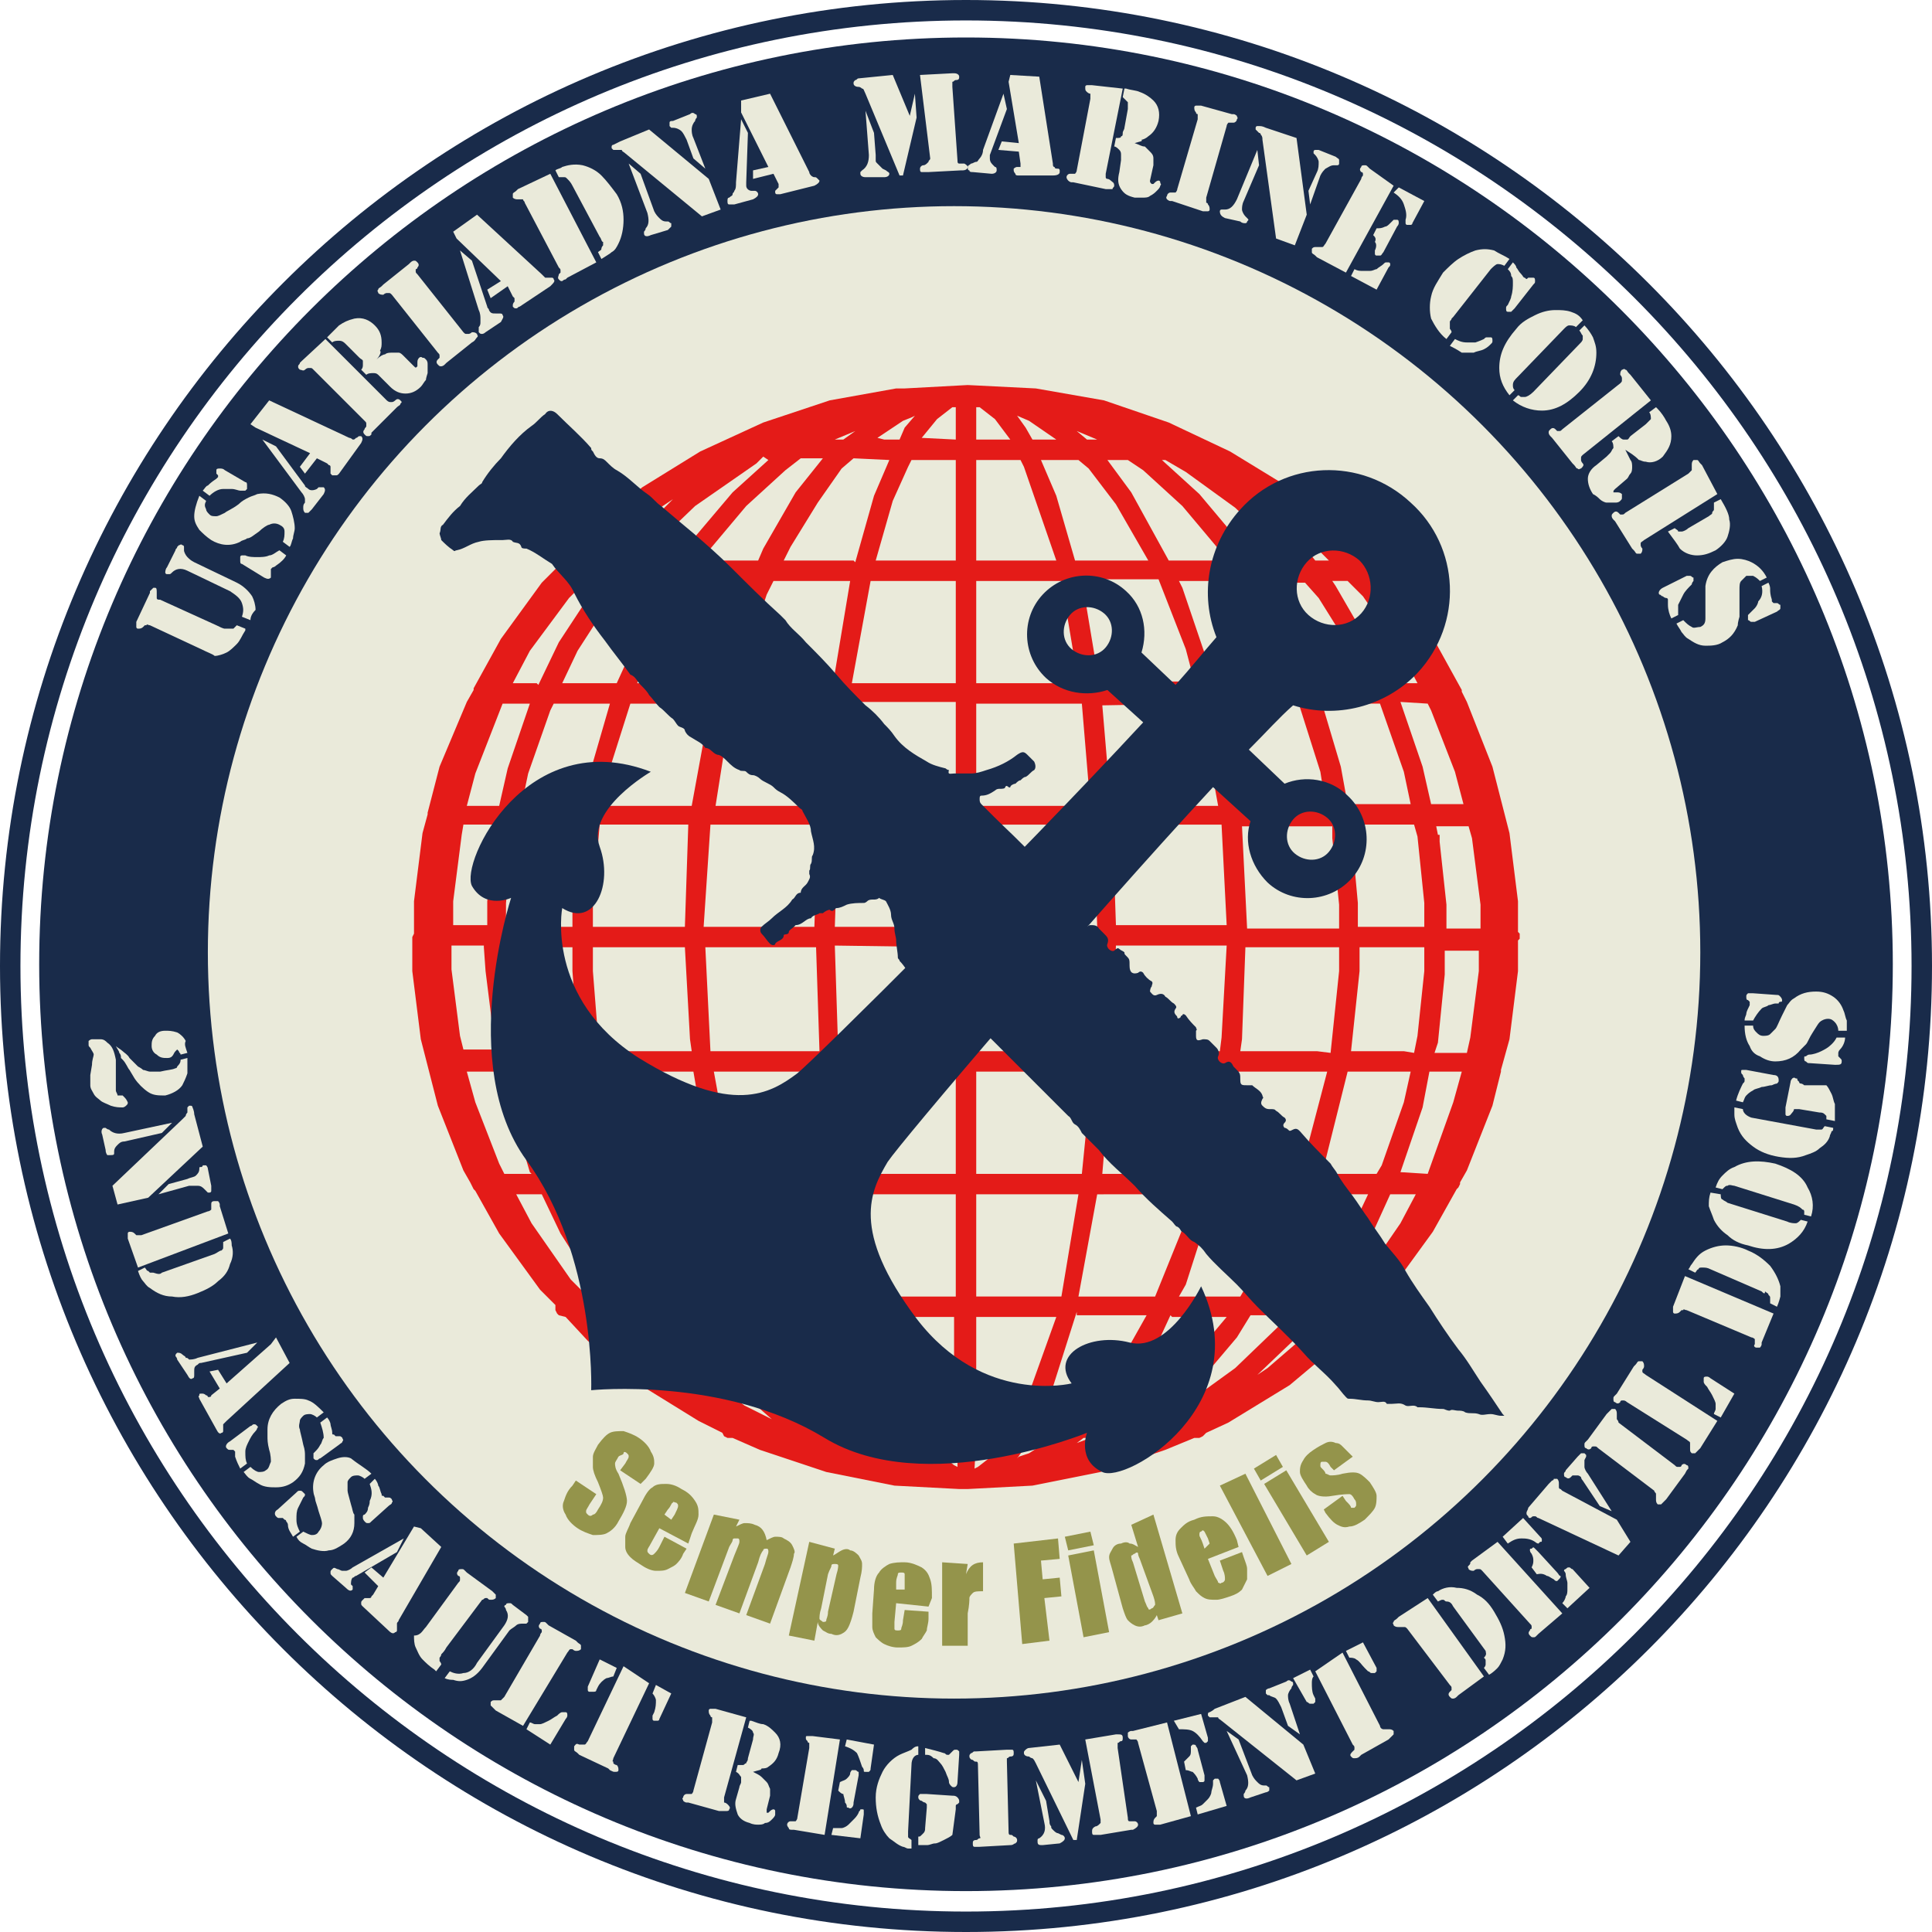 <svg enable-background="new 0 0 113.4 113.4" viewBox="0 0 113.4 113.4" xmlns="http://www.w3.org/2000/svg"><circle cx="56" cy="55.9" fill="#192b4a" r="50.8"/><circle cx="56" cy="55.9" fill="#eaeada" r="43.8"/><path d="m80.8 33.4-.1-.2-.1-.2-.2-.1-1.4-1.5-3.2-2.7-3.6-2.2-3.6-1.7-3.8-1.3-4-.7-4-.2-3.7.2h-.3-.2l-3.9.7-3.9 1.3-3.7 1.7-3.4 2.1-3.1 2.6-1.5 1.6-.2.1-.1.2-.1.2-.9.9-2.4 3.3-1.6 2.9v.1l-.4.7-1.6 3.8-.7 2.7v.1l-.3 1.1-.5 4v1.9l-.1.2v.1.1 1.8l.5 4 1 3.9 1.5 3.8.4.7.2.4.1.1 1.4 2.5 2.4 3.3.9.9v.1.2l.1.2.1.1.4.1 1.3 1.4 3.1 2.6 3.4 2.1 1.4.7.1.2.2.1h.3l1.6.7 3.9 1.3 4 .8 3.8.2h.3.2l3.8-.2 4-.8 3.8-1.3 1.7-.7h.3l.2-.1.2-.2 1.3-.6 3.6-2.2 3.1-2.6 1.3-1.4.4-.1.3-.4v-.2-.1l.9-.9 2.4-3.3 1.4-2.5.1-.1.1-.2v-.1l.4-.7 1.5-3.8.5-2v-.1l.5-1.8.5-4v-1.8l.1-.1v-.3l-.1-.1v-1.8l-.5-4-1-3.9-1.5-3.8-.3-.6v-.1l-1.6-2.9-.8-1.1-.1-.1-1.5-2.1zm-3.5-1.2.7.7h-.8l-1.2-1.5-2.2-2.1.6.4zm.9 1.9h.9l.9.9 2.2 3.2 1 1.9h-1.5l-3.3-5.7zm-.8 1 2 3.2.9 1.9h-3.2l-2.6-5.7-.2-.3h2.3zm.2 6.2h3.4l1.4 4 .4 1.9h-3.7l-.4-2.2zm6.2 0 .2.4 1.4 3.6.5 1.9h-1.9l-.5-2.2-1.3-3.8zm.6 7.7-.1-.5h1.9l.2.7.5 3.9v1.4h-2v-1.4l-.4-3.7v-.4zm-5.1-.4-.1-.2h3.8l.2.7.4 3.9v1.4h-3.9v-1.4zm-1.8-3.3.3 1.9h-5.2l-1.1-6h4.7zm.7 3.9.4 3.9v1.4h-5.4l-.3-6h5.3zm8.6 6.4v1.4l-.5 3.9-.2.9h-1.9l.2-.6.4-4v-1.4h2zm-3.2 0v1.4l-.4 3.8-.2 1-.6-.1h-3.1l.5-4.7v-1.4zm-5 0v1.4l-.5 4.8-.8-.1h-4.5l.1-.7.2-5.4zm.5 7.3h3.7l-.4 1.8-1.3 3.7-.3.5h-3.2zm3.1 5.9 1.3-3.8.4-2.1h1.9l-.5 1.8-1.5 4.2zm-5.1 1.3h3.2l-.8 1.7-2 3.2-.9 1.1h-2.3l.3-.5zm4.5 0h1.5l-.9 1.7-2.2 3.2-1 1.1h-.8l.3-.5 2.1-3.3zm-3.8 7.2-.5.5-2.9 2.5-.6.4 2.2-2.1 1.1-1.4zm-41.8-45.1 2.9-2.5.6-.4-2.1 2.1-1.3 1.6h-.1-.7zm1.6.7.7-.8 2.5-2.4 3.6-2.5.4-.4.3.2-2.1 1.9-2.2 2.6-1 1.4zm3.6 0 .5-.7 2.1-2.5 2.3-2.1.9-.7h1.3l-1.6 2-1.9 3.3-.3.7zm-5.3 2.2.8-.9h2.3l-.2.2-2.6 5.7h-3.2l.9-1.9zm7 6.5.1-.3h5.7v.1l-.5 5.9h-6.2zm-5.9-.3h4.7l-1.1 6h-5.2l.3-1.9zm5-1.2h-4.6l.7-1.9 2.2-4.1h3.3l.1.5zm-8.6-5 .9-.9h.8l-2.3 3.5-1.2 2.5-.1-.1h-1.4l1-1.9zm-1.1 6.6.2-.4h3.3l-1.1 3.8-.4 2.2h-2.8-.9l.4-1.9zm-2.8-.4h1.6l-1.3 3.8-.5 2.2h-1.9l.5-1.9zm-2.3 7.1h1.9l-.5 4.5v1.4h-2v-1.4l.5-3.9zm2.5 4.6.4-3.9.2-.7h3.7l-.4 4.6v1.4h-3.9v-1.2zm5.5-4.6h5.2l-.2 6h-5.4v-1.4zm29.8-21.4h1.2l.9.6 2.3 2.1 2.1 2.5.5.7h-3.2-.2l-2.2-4zm3.2 0h .2l1.2.7 2.9 2.1 2.6 2.5.6.7h-2.2l-1-1.5-2.1-2.5zm-4.9 0 .6.5 1.6 2.1 1.9 3.3h-4.3l-1.1-3.8-.9-2.1zm.5-1.2-.6-.5 1.2.5zm-3.2 0-.4-.7-.5-.7.7.3 1.6 1.1zm-11.6 0 1.2-.5-.7.5zm.4 1.7.7-.6 2.1.1-.9 2.1-1.1 3.9-.1-.1h-4.1l.4-.8 1.6-2.6zm7.9-3.6h.2l.9.7.9 1.2h-2zm0 3.1h2.6l.2.4 1.9 5.5h-4.7zm-1.2-3.1v1.9l-2-.1.9-1.1.9-.7zm-3.3 1.9h-.9l-.4-.1 1.5-1 .5-.2.2-.1-.6.7zm.5 1.6.2-.4h2.6v5.9h-4.7l1-3.5zm4 12.7v-6h5l1 6zm-1.2-6v6h-6.1l1.1-6zm-10.7 0h4.5l-1 6h-5.6l1.7-5.2zm4.4 7.4.1-.3h6.2v6h-6.9zm7.5 5.8v-6h6.2l.5 6zm-8.1 1.1h6.9v6h-7.1zm24.3-13.4 1.7 3.2.7 1.9h-4.6l-1.9-5.6-.2-.4h3.6zm-3.9 3.1.5 1.9h-5.6l-1-6h4.5zm-4.9 3.3 5.7-.1 1.1 6h-6.3zm.6 7h6.4l.3 5.9h-6.5zm-8 0h6.9l.2 6h-7.1zm-15.6 0h6.3l-.2 6h-.3-6.2zm31 14.5h.1 5.1l-1.6 6.1h-.8-3.9l.1-.2zm-1-2-.1.8h-6.3l.2-6.2h6.5zm-7.4-5.3-.2 6.1h-6.9v-6.1zm11.5 14.5-.6 1.7-1.7 3.1-.7 1.2h-3.6l.4-.7 1.7-5.3zm-5.8 0-.5 1.8-1.7 4.2h-4.5l1.1-6zm-4.8-7.2h6.4l-1.2 6h-5.7zm-1.1 0-.6 6h-6.2v-6zm-8-7.3v6.1h-6.9l-.2-6.2zm-8.2 0 .2 6.1h-6.4l-.3-6.1zm1.4 7.3h6.8v6h-6.2zm-1.2 0 .6 6h-5.7l-1.1-6zm1.9 7.2h6.1v6h-5zm3.5 13.2-1.2-2.6-1-3.4h4.7v6zm-1.4-.2.1.2h-2l-.8-.7-3.1-4.6-.3-.7h4.2v-.2l1.1 3.8zm8-.5-.3.7h-2.5v-6h4.7zm-2.8 1.8h1.8l-.8 1-.9.7-.2.1zm-3 0h1.9v1.7l-.2-.1-.9-.7zm-4.5-9 .2.7h-4.5l-.5-1-1.7-5h5.6zm-5.9.1.2.5h-3.6l-2.3-4.2-.7-1.7h4.5l.1.1zm3.5 7.8-1.2-.8-2.3-2.1-2.6-3.1h3.4l2.1 3.8 1.7 2.2zm-2.1 0-1.6-.8-2.9-2.2-2.6-2.5-.5-.5h2.2l.8 1.3 2.2 2.6zm4 1.1h.5l.4.3zm10.4 1.2.5-.7.3-.5h1.3l-1.4.9-.6.2zm-6 0-.7-.3-1.4-.9h1.2l.2.5zm19.7-8.4h.3 1.9l-.5.6-2.6 2.5-2.9 2.1-1.4.8h-.1l2.3-2.1 2.2-2.6zm-4.7 0 .1.1h3.2l-2.6 3.1-2.3 2.1-1.2.8h-1.1l1.7-2.2 1.6-2.6zm-5.5-.2v.2h4.1l-1.8 3.2-1.6 2.1-.8.8h-1.9zm.8 7.4-.8.3.4-.3zm-6.7-14.3h6l-1 6h-5zm-16.8-9.1.1.7h-5.2l-.3-.9-.3-3.8v-1.4h5.4zm-5 1.9h5.2l1 5.8v.2h-4.7l-1.2-4.2zm-1.9-7.3v1.4l.3 4 .2.6-3.7.2-.2-1-.4-5.2zm-5.2 0 .1 1.4.5 4 .1.6h-1.9l-.2-.8-.5-3.9v-1.4h1.9zm1 7.3v.2l1.7 5.7.1.1h-1.6l-.3-.6-1.4-3.6-.5-1.8zm1.2 0h3.7l.4 2.1 1.1 4h-3.3l-.3-.6-1.3-3.7zm1.2 7.2 1.1 2.3 2.1 3.3.4.5h-.1l-.8-.1-1-1-2.3-3.3-.9-1.7zm2.1 1.7-.8-1.7h3.2l2.6 5.7.2.3h-2.3l-.9-1.1zm2.4 5.5 1.1 1.4 2.1 2.1-.6-.4-2.9-2.6-.5-.5z" fill="#e41b18"/><path d="m27.7 52c .8 1.4 2.3.7 2.3.7s-3.2 9.8.9 15.4 3.8 13.5 3.8 13.5 7.8-.8 13.7 2.8 15.4-.3 15.4-.3-.6 1.6.9 2.3c1.4.7 9.1-3.9 5.8-10.9 0 0-1.9 3.9-4.2 3.3s-4.7.7-3.4 2.4c0 0-5.2 1.3-9.1-3.8-3.9-5.2-2.7-7.5-1.7-9.2.8-1.2 11.5-13.8 19.1-22l2.2 2c-.4 1.2 0 2.6 1 3.6 1.4 1.3 3.6 1.2 4.9-.2s1.2-3.6-.2-4.9c-1-1-2.5-1.2-3.7-.7l-2.1-2c1-1 1.8-1.9 2.6-2.6 2.5.8 5.4.1 7.3-1.9 2.7-2.9 2.5-7.4-.4-10-2.9-2.7-7.4-2.5-10 .4-1.9 2.1-2.4 5-1.4 7.5-.7.8-1.5 1.8-2.4 2.8l-2-1.9c.4-1.3.1-2.7-.9-3.6-1.4-1.3-3.6-1.2-4.9.2s-1.2 3.6.2 4.9c1 .9 2.4 1.1 3.6.7l2.1 1.9c-7.4 8-19.2 19.7-20.3 20.6-1.6 1.2-3.8 2.5-9.3-.9-5.5-3.5-4.5-8.8-4.5-8.8 1.9 1.2 3-1.4 2.2-3.6s3-4.4 3-4.4c-7.3-2.8-11.2 5.3-10.5 6.7zm37.2-14c-.5.6-1.4.6-2 .1s-.6-1.4-.1-2 1.4-.6 2-.1.6 1.4.1 2zm15-2c-.8.9-2.2.9-3.1.1s-.9-2.2-.1-3.1 2.2-.9 3.1-.1c.8.8.9 2.2.1 3.1zm-4 12.1c.5-.6 1.4-.6 2-.1s.6 1.4.1 2-1.4.6-2 .1-.6-1.4-.1-2z" fill="#192b4a"/><path d="m52.6 55.2c0 .3.1.7.1 1 0 .1.1.1.1.2.3.3.5.7.8 1 .1.1.1.2.2.2.1.1.1-.2.2 0 0 .1.1.2.2.2.2.2.4.4.6.5.2.2.2.2.4 0 .1-.1.2-.1.3 0 .4.4.8.7 1.1 1.1l.2.2c.4.4.8.7 1.1 1.1l3 3 1.8 1.8c.2.1.2.4.4.5s.3.3.4.5l.5.5.5.5c.6.8 1.4 1.4 2.1 2.1.7.8 1.4 1.4 2.2 2.1.1.1.2.3.3.3.2.1.2.3.3.3.3.2.4.5.7.6.3.2.5.4.7.7.5.6 1.2 1.2 1.8 1.8.4.4.8.9 1.2 1.3.9.9 1.9 1.8 2.7 2.7.6.7 1.3 1.2 1.9 1.9.2.2.4.5.6.7.1.1.1.1.2.1.4 0 .7.1 1.1.1.2 0 .4.1.6.1s.4-.1.5.1h.3c.3 0 .5-.1.8.1.2.1.5-.1.7.1h.1c.5 0 .9.1 1.4.1.1 0 .2.1.4.1.1-.1.3 0 .5 0 .1 0 .3 0 .4.1.3.1.5 0 .8.1.2.1.4 0 .7 0 .2 0 .4.1.6.1h.2l-.1-.1c-.4-.6-.8-1.2-1.3-1.9-.4-.6-.8-1.3-1.3-1.9-.6-.8-1.2-1.7-1.7-2.5-.5-.7-1-1.4-1.4-2.1-.3-.6-.8-1.1-1.2-1.6-.3-.5-.7-1-1-1.5-.3-.4-.6-.9-.9-1.3s-.7-.9-.9-1.3c-.1-.2-.3-.4-.4-.6-.6-.6-1.2-1.2-1.8-1.9-.1-.1-.2-.2-.4-.1s-.2.1-.3 0c0 0-.1-.1-.2-.1-.1-.1-.1-.2 0-.3s.1-.2 0-.3c-.2-.1-.3-.3-.5-.4-.1-.1-.1-.1-.4-.1-.2 0-.3-.1-.4-.2s-.1-.2 0-.4c.1-.1 0-.1 0-.2-.1-.3-.4-.4-.6-.6h-.1c-.1 0-.2 0-.2 0-.3 0-.4 0-.4-.3 0-.4 0-.4-.3-.7l-.1-.1c-.1-.2-.2-.4-.5-.2-.2.1-.5-.2-.4-.4s0-.4-.1-.5-.3-.3-.4-.4-.2-.1-.4-.1c-.3.1-.4.1-.4-.2 0-.1 0-.2 0-.3.1-.1 0-.1 0-.2-.2-.2-.4-.4-.6-.7-.1-.1-.2-.1-.2 0 0 0-.1 0-.1.1-.1.1-.2.1-.2 0s-.3-.2-.1-.5c.1-.1 0-.2-.1-.3-.2-.1-.3-.3-.5-.4-.1-.2-.3-.2-.5-.1s-.3-.1-.4-.2c0 0 0-.2.1-.3 0-.1.1-.2 0-.3-.2-.1-.4-.3-.5-.5-.1-.1-.2-.1-.3 0-.3.1-.5 0-.5-.4s0-.4-.2-.6c-.1-.1-.1-.1-.1-.2-.1-.1-.2-.1-.3-.2s-.2 0-.3.1c-.2.1-.5-.2-.4-.4.1-.3 0-.4-.2-.6-.1-.1-.2-.2-.3-.3-.1-.2-.3-.2-.5-.2-.1 0-.2.1-.2.1-.1-.1-.1-.2-.1-.4 0 0 0 0 0-.1 0-.4 0-.4-.2-.6-.1-.1-.2-.2-.3-.3-.2-.2-.2-.2-.5-.1-.1 0-.3-.1-.3-.2s0-.1 0-.2 0-.3.1-.4c-.1-.1-.2-.2-.3-.3-.5-.5-1.1-.9-1.5-1.5-.8-.9-1.6-1.6-2.4-2.4-.2-.2-.5-.5-.7-.7-.1-.1-.1-.2-.1-.3s0-.2.1-.2c.3 0 .5-.1.8-.3.1-.1.2-.1.3-.1s.3 0 .3-.1c.1-.2.2.1.3 0 0-.1.2-.2.3-.2.1-.1.2-.2.3-.2.1-.1.2-.2.3-.2.2-.1.3-.3.5-.4.1-.1.1-.3 0-.5-.1-.1-.3-.3-.4-.4-.2-.2-.3-.2-.6 0-.5.4-1.1.7-1.8.9-.3.1-.6.2-.9.2s-.7 0-1 0c-.2 0-.4.1-.3-.2 0 0-.1 0-.2-.1-.4-.1-.8-.2-1.1-.4-.7-.4-1.4-.8-1.9-1.5-.2-.3-.4-.5-.6-.7-.3-.4-.7-.8-1.1-1.1-.6-.6-1.2-1.2-1.7-1.8-.6-.7-1.2-1.3-1.8-1.9-.4-.5-.9-.8-1.2-1.3-.1-.1-.2-.2-.3-.3-1-.9-1.9-1.8-2.9-2.8-.7-.7-1.5-1.4-2.2-2-.6-.5-1.2-1-1.9-1.6-.3-.2-.5-.5-.8-.7-.6-.4-1.1-1-1.8-1.4-.2-.1-.4-.3-.6-.5-.1-.1-.2-.2-.4-.2s-.3-.2-.4-.4c-.1-.1-.1-.1-.1-.2-.6-.7-1.3-1.3-2-2-.2-.2-.5-.3-.7 0-.3.2-.5.5-.8.7-.7.5-1.3 1.2-1.8 1.9-.4.4-.8.9-1.1 1.4 0 .1-.1.1-.2.2-.4.4-.8.7-1.1 1.2-.4.3-.7.7-1 1.1-.2.1-.1.3-.2.5 0 .1.1.3.1.4.2.2.4.4.7.6.1.1.1 0 .2 0 .5-.1.8-.4 1.3-.5.3-.1.9-.1 1.2-.1h.2c.2 0 .5-.1.6.1.2.1.4 0 .5.3 0 .1.2.1.3.1.5.2 1 .6 1.5.9.4.6 1 1 1.3 1.7.5 1 1.1 1.9 1.8 2.8.5.7 1 1.3 1.5 2 .3.1.4.4.6.6s.4.4.5.6c.2.2.4.5.6.7.3.2.5.5.8.7.1.1.2.3.3.4s.4.1.4.3c.1.2.2.3.4.4.3.2.6.3.8.6.3 0 .4.3.7.4.2 0 .4.2.6.4s.4.4.7.5c.1.1.3 0 .4.1s.2.2.4.2c.1 0 .3.1.4.2.2.2.6.3.8.5.1.1.2.2.4.3.4.2.8.6 1.1.9.1.1.2.1.2.2.2.4.5.8.5 1.2.1.5.3.9.1 1.4-.1.1 0 .3-.1.5-.1.1 0 .3-.1.4v.2c.1.2 0 .3-.1.5s-.4.3-.4.6c-.3 0-.3.3-.5.4-.3.5-.8.7-1.2 1.1-.2.2-.4.3-.6.5-.1.1-.1.3 0 .4.2.2.3.4.5.6.1.1.3.1.3 0 .1-.2.5-.2.5-.5 0-.1.3 0 .3-.2 0-.1.2-.2.3-.3l.1-.1c.4 0 .6-.4.9-.4.1-.2.4-.2.5-.3h.2c.1-.1.3-.2.4-.2.2.2.3-.1.4-.1.2 0 .4-.1.6-.2.3-.1.7-.1 1-.1.1 0 .2-.1.2-.1.2-.2.5 0 .7-.2.1.1.3.1.4.2.1.2.3.5.3.8s.2.5.2.8.1.5.1.7c.1-.4 0-.2 0 0z" fill="#192b4a"/><path d="m56.7 2.2c-30 0-54.4 24.4-54.4 54.4s24.4 54.4 54.4 54.4 54.4-24.4 54.4-54.4c0-29.9-24.4-54.4-54.4-54.4zm0 100.8c-25.5 0-46.3-20.8-46.3-46.3s20.8-46.3 46.3-46.3 46.3 20.8 46.3 46.3-20.8 46.3-46.3 46.3z" fill="#192b4a"/><path d="m56.7 0c-31.3 0-56.7 25.4-56.7 56.7s25.4 56.7 56.7 56.7 56.7-25.4 56.7-56.7-25.5-56.7-56.7-56.7zm0 112.2c-30.6 0-55.5-24.9-55.5-55.5s24.9-55.5 55.5-55.5 55.5 24.9 55.5 55.5-24.9 55.5-55.5 55.5z" fill="#192b4a"/><g fill="#eaeada"><path d="m7.5 64.7c0 .1 0 .1-.1.2 0 0-.1.1-.2.1-.2 0-.4 0-.7-.1-.2-.1-.5-.2-.6-.3s-.3-.2-.4-.4-.2-.3-.2-.5 0-.4 0-.6l.1-.6c0-.3.1-.5.1-.6s-.1-.2-.2-.4c-.1-.1-.1-.1-.1-.2s0-.1 0-.2c0 0 .1-.1.2-.1s.3 0 .5 0 .3.1.4.2c.3.2.4.5.5 1v .8 1c0 .1.1.2.1.3h.1.2c.2.2.2.2.3.4zm3.1-2.5.4-.1v.1.8c-.1.3-.2.5-.3.7-.2.3-.6.5-1 .6-.4 0-.7 0-1-.2s-.6-.5-.8-.8l-.3-.5c-.1-.1-.2-.4-.4-.6l-.1-.1c0-.1 0-.2-.1-.3 0-.1-.1-.2-.2-.4.1.1.3.2.4.3s.3.2.4.4l.5.5s.2.1.3.2c.1 0 .3.1.4.1h.6c.4-.1.7-.1.9-.2.1 0 .1-.1.1-.1.2-.2.2-.3.2-.4zm.4-.4-.4.1c0-.1-.1-.1-.1-.2l-.1-.1-.1.1c-.1.1-.1.2-.2.3s-.2.1-.3.1c-.2 0-.4 0-.6-.2-.2-.1-.3-.3-.3-.5s0-.4.2-.6c.1-.2.3-.3.6-.3.2 0 .4 0 .7.1.2.1.4.3.5.5-.1.2 0 .4.1.7z"/><path d="m10.1 65.9-.6.6-2.2.5c-.2 0-.3.1-.4.2s-.2.2-.2.4v.1c0 .1-.1.1-.2.1s-.1 0-.2 0c0 0-.1-.1-.1-.3l-.2-.9c-.1-.2 0-.4.1-.4h.1s.1.1.2.1c.2.2.5.3.9.2zm1.8 1.4-3.2 3-1.8.4-.3-1.1 4.1-3.9c.1-.1.1-.1.2-.2 0 0 0-.1.1-.2v-.2-.1l.1-.1h.1s.1 0 .1.1c0 0 .1.2.1.4zm-2.6 2.8.6-.6 1.1-.3c.2-.1.4-.1.5-.2s.2-.2.2-.4c0-.1 0-.1.1-.1 0 0 .1 0 .1-.1h.2s.1.1.1.2l.2 1v .3c0 .1-.1.1-.1.1-.1 0-.1 0-.1 0s-.1-.1-.2-.2-.2-.2-.4-.2c-.1 0-.3 0-.5 0z"/><path d="m13.4 72.4-5.3 2-.6-1.7v-.1c0-.1 0-.2 0-.2 0-.1.1-.1.1-.1.1 0 .2 0 .3.1s.1.1.1.1 0 0 .1 0 .1 0 .2 0l3.9-1.4c.1 0 .2-.1.2-.1s0 0 0-.1c0 0 0-.1 0-.2s0-.2.2-.2h.2s.1.1.1.2v.1zm-3.9 2.3 3.1-1.1c.2-.1.3-.2.4-.2.1-.1.1-.1.1-.2s0-.2 0-.3l.4-.2c.1.1.1.3.1.4.1.3.1.7-.1 1.1-.1.4-.3.7-.7 1-.3.3-.7.5-1.2.7s-1 .3-1.5.2c-.5 0-.9-.2-1.3-.5-.2-.1-.3-.3-.4-.4s-.2-.3-.3-.6l.4-.2c.1.1.1.2.2.2l.1.1h.2c.3.1.4.1.5 0z"/><path d="m15.1 78.8-.6.6-2.7.6c-.1 0-.1 0-.2.1-.2.1-.2.2-.2.4v.2c0 .1 0 .2-.1.2-.1.1-.2 0-.3-.2l-.6-.9c0-.1-.1-.2-.1-.2 0-.1 0-.1.1-.2.1 0 .2 0 .3.1s.2.1.2.2c.1 0 .1 0 .2.1.1 0 .3 0 .5-.1zm1.1-.3.8 1.5-3.7 3.4c-.1.1-.1.1-.2.2v.2s0 .1 0 .2c0 0 0 .1-.1.1-.1.1-.2 0-.3-.2l-1-1.8c0-.1-.1-.1 0-.2 0-.1 0-.1.1-.1h.1s.1 0 .2.1c.1 0 .1.1.1.1h.1s.1 0 .1-.1l.5-.4-.6-1 .5-.1.5.8 2.6-2.3z"/><path d="m14.5 85.9-.4.3c-.1-.2-.2-.4-.3-.7 0-.1 0-.2 0-.2v-.1l-.1-.1s-.1 0-.2 0-.1 0-.2-.1 0-.3.2-.4l1.2-.9c.1 0 .1-.1.2-.1s.1 0 .2.1c0 0 .1.1 0 .1 0 0 0 .1-.1.2-.2.2-.3.4-.4.6s-.2.4-.2.6c0 .3 0 .5.1.7zm4.5-3-.4.3c-.1-.1-.3-.2-.4-.2s-.3 0-.4.1-.2.2-.2.3-.1.3 0 .5c0 .1.1.4.2.9.1.3.1.5.1.6v.5c-.1.5-.3.8-.7 1.1-.3.2-.6.3-1 .3-.3 0-.7 0-1-.2-.2-.1-.3-.2-.5-.3s-.3-.3-.4-.4l.4-.3c.2.2.4.3.5.3s.3 0 .4-.1c.2-.1.2-.3.3-.5 0-.1 0-.4-.1-.7-.1-.4-.1-.6-.1-.8 0-.1 0-.3 0-.4 0-.6.3-1.1.8-1.5.3-.2.5-.3.8-.3s.6 0 .8.1c.3.1.6.4.9.7zm-.2.6.4-.3c.1.1.2.3.2.4s.1.3.1.5c0 .1 0 .1.1.1l.1.1h.2c.1 0 .1 0 .2.1 0 .1.1.1 0 .2 0 .1-.1.1-.2.2l-1.1.8c-.1 0-.1.1-.2.1s-.1 0-.2-.1c0 0 0-.1 0-.2v-.1l.1-.1c.1-.1.2-.2.3-.4.1-.1.1-.3.2-.4 0-.3-.1-.6-.2-.9z"/><path d="m17.6 89.9-.4.3c-.1-.2-.3-.4-.3-.7 0-.1-.1-.2-.1-.2s0-.1-.1-.1l-.1-.1s-.1 0-.2 0-.1 0-.2-.1-.1-.3.1-.4l1.1-1c .1-.1.1-.1.2-.1s.1 0 .2.1l.1.1c0 .1 0 .1-.1.2-.1.2-.2.4-.3.6s-.1.4-.1.7.1.5.2.7zm4.2-3.4-.4.3c-.1-.1-.3-.2-.4-.2s-.3 0-.4.1-.2.2-.2.3v.5c0 .1.1.4.2.8.1.3.1.5.2.6v.5c0 .5-.2.9-.6 1.2-.3.2-.6.4-.9.4-.3.1-.7 0-1-.1-.2-.1-.3-.2-.5-.3s-.3-.2-.4-.4l.4-.3c.2.1.4.2.5.2s.3 0 .4-.2c.1-.1.2-.3.2-.5 0-.1-.1-.4-.2-.7-.1-.4-.2-.6-.2-.7s-.1-.3-.1-.4c-.1-.6.1-1.2.6-1.6.2-.2.5-.3.8-.4s.6-.1.8 0c .5.4.9.6 1.2.9zm-.1.6.3-.3c.1.1.2.3.2.4.1.1.1.3.2.5 0 .1 0 .1.1.1l.1.1h.2c.1 0 .1 0 .2.1 0 .1.1.1 0 .2 0 .1-.1.1-.2.2l-1 .9c-.1.1-.1.1-.2.1s-.1 0-.2-.1c0 0-.1-.1-.1-.2v-.1s0-.1.1-.1c.1-.1.2-.2.2-.4.1-.2.1-.3.1-.4.2-.4.1-.7 0-1z"/><path d="m23.7 90.3-.4.8-2.4 1.4c-.1 0-.1.1-.2.1-.1.1-.1.3-.1.4l.1.1v.2c-.1.1-.2.1-.4-.1l-.8-.7c-.1-.1-.1-.1-.1-.2s0-.1.1-.2.1-.1.3 0c .1 0 .2.1.3.1s.1 0 .2 0 .3-.1.4-.2zm1-.6 1.2 1.1-2.5 4.3c0 .1-.1.1-.1.2s0 .1 0 .2 0 .1 0 .2c0 0 0 .1-.1.1-.1.1-.2.1-.4-.1l-1.5-1.4c-.1-.1-.1-.1-.1-.2s0-.1.1-.2l.1-.1h.2.1s.1 0 .1-.1l.1-.1.3-.5-.8-.8.4-.3.7.6 1.8-3z"/><path d="m25 95.5 1.9-2.6c.1-.1.1-.1.1-.2v-.1s0-.1-.1-.1c-.1-.1-.1-.2 0-.3 0-.1.1-.1.2-.1s.1 0 .2.1l.1.1 1.5 1.1.1.1.1.1v.1.1c-.1.1-.2.1-.3.1s-.1 0-.2-.1c0 0 0 0-.1 0s-.1.1-.2.1l-2.1 2.8c-.1.2-.2.3-.3.4 0 .1-.1.2-.1.2v.2s.1.1.1.2l-.3.4-.1-.1c-.3-.2-.5-.4-.7-.6s-.3-.5-.4-.7-.1-.5-.1-.7c.4 0 .5-.3.7-.5zm1.1 3 .3-.4c.2.1.5.2.8.1.3 0 .6-.2.8-.6l1.6-2.2c.2-.3.3-.6.1-.9 0-.1-.1-.2-.1-.2s0-.1.1-.1c0-.1.1-.1.2-.1s.1 0 .2.1l.8.6c.1.1.1.1.1.1s0 0 0 .1 0 .1 0 .2l-.1.1s-.1 0-.2 0-.3 0-.4.1-.3.2-.4.3l-1.6 2.2c-.3.4-.6.6-.9.7s-.5.1-.8 0c-.1 0-.3 0-.5-.1z"/><path d="m30.7 101.3-1.6-.9-.1-.1c-.1-.1-.1-.1-.2-.2 0-.1 0-.1 0-.2.1-.1.1-.1.3-.1h.2.1s.1-.1.2-.2l2.1-3.6c0-.1.1-.2.1-.2v-.1s0-.1-.1-.1c-.1-.1-.1-.2 0-.3 0-.1.1-.1.2-.1s.1 0 .2.1l.1.1 1.6.9.1.1c.1.1.2.1.2.2s0 .1 0 .2c-.1.1-.2.1-.3.1s-.2-.1-.2-.1 0 0-.1 0-.1.1-.2.2zm.2.2.2-.4c.1 0 .2.1.3.1s.2 0 .3 0 .3-.1.5-.2.3-.2.5-.3c.1-.1.2-.2.3-.2s.1 0 .2 0 .1.1.1.2c0 0 0 .1-.1.2l-.9 1.5z"/><path d="m38.1 98.8-2.1 4.4c0 .1-.1.2 0 .2v.1s.1.1.2.1c.1.1.1.2.1.3s-.1.1-.2.1-.1 0-.3-.1l-.1-.1-1.7-.8-.1-.1c-.1-.1-.2-.1-.2-.2s0-.1 0-.2c.1-.1.1-.2.3-.1h.2s0 0 .1 0 .1-.1.2-.2l2.1-4.4zm-2.9-1.4 1 .5-.2.5c-.1 0-.3.1-.4.1-.2.1-.4.3-.5.5l-.1.2c0 .1-.1.1-.2.1s-.1 0-.2 0-.1-.1-.1-.1c0-.1 0-.1 0-.2zm4.2 2-.7 1.5c0 .1-.1.1-.1.1-.1 0-.1 0-.2 0s-.1-.1-.1-.1c0-.1 0-.1 0-.2l.1-.2c.1-.3.1-.5.1-.7 0-.1-.1-.3-.2-.4l.2-.5z"/><path d="m43.8 100.8-1.3 4.7v.2.1s.1 0 .2.1.2.2.1.3c0 .1-.1.1-.2.1s-.1 0-.3 0h-.1l-1.8-.5h-.1c-.1 0-.2-.1-.2-.1 0-.1-.1-.1 0-.2 0-.1.1-.2.2-.2h.2s0 0 .1 0c0 0 .1-.1.1-.2l1.1-4c0-.1 0-.2 0-.2s0 0 0-.1c0 0-.1 0-.1-.1-.1-.1-.1-.2-.1-.3s.1-.1.1-.1h.2.1zm.4 3.2c.2.1.4.2.5.3s.2.2.3.3.1.2.2.4v.4l-.2.8v.2h.1s0 0 .1-.1.2-.1.2-.1.1 0 .1.1 0 .1 0 .2-.1.2-.2.3-.2.2-.4.2c-.1.1-.3.1-.4.1s-.3 0-.5-.1c-.4-.1-.6-.3-.7-.5-.1-.3-.2-.6-.1-.9l.2-.7c0-.1.1-.2.1-.3s0-.2 0-.3c-.1-.1-.1-.2-.3-.3l.1-.4h.3c.1 0 .1-.1.2-.1 0-.1.1-.1.1-.3l.3-1.1c0-.2.1-.3 0-.4 0-.1-.1-.2-.3-.3l.1-.4h.1c.3.1.5.2.7.2.3.1.5.3.7.5.3.3.4.7.2 1.2-.1.4-.3.6-.6.8-.1.1-.3.1-.4.1 0 .1-.2.1-.5.2z"/><path d="m49.3 102.1-.9 5.6-1.8-.3h-.1c-.1 0-.2 0-.2-.1 0 0-.1-.1-.1-.2s.1-.2.2-.2h.2s0 0 .1 0c0 0 .1-.1.1-.2l.7-4.1c0-.1 0-.2 0-.2s0 0 0-.1c0 0-.1 0-.1-.1-.1-.1-.1-.1-.1-.2s0-.1.1-.1.1 0 .2 0h .1zm-.5 5.6.1-.4h.5c.1 0 .3-.1.4-.2s.2-.2.3-.3.2-.2.3-.4c0-.1.1-.1.1-.2h.1c.1 0 .1 0 .1.1v.2l-.2 1.4zm.4-2.6.1-.5c.2-.1.3-.1.4-.2s.2-.2.2-.3.1-.2.1-.2.1 0 .2 0 .1.1.2.1v.2l-.3 1.6c0 .1 0 .2-.1.3 0 0-.1.1-.2 0-.1 0-.1 0-.1-.1 0 0 0-.1-.1-.2 0-.2-.1-.4-.1-.5-.1 0-.2-.1-.3-.2zm.5-3 1.6.3-.2 1.4c0 .1 0 .1-.1.2 0 0-.1 0-.2 0s-.1 0-.1-.1c0 0 0-.1-.1-.2-.1-.3-.2-.6-.3-.8-.2-.2-.4-.3-.7-.4z"/><path d="m53.9 102.5v.5c-.2 0-.4.2-.4.6l-.2 3.9v.3c0 .1.1.1.2.2v.5c-.1 0-.2 0-.2 0-.1 0-.2-.1-.3-.1-.3-.1-.5-.3-.8-.5-.2-.2-.4-.5-.5-.8-.2-.5-.3-1-.3-1.6s.2-1.1.4-1.5.6-.8 1-1c .2-.1.5-.2.7-.3.2-.2.3-.2.4-.2zm2 5.2c-.1.1-.3.2-.5.3s-.4.2-.5.2c-.2 0-.3.1-.5.1s-.3 0-.5 0v-.5c.1 0 .1 0 .2-.1l.1-.1c.1-.1.1-.2.1-.3l.1-1.2c0-.1 0-.2 0-.2s0 0-.1-.1c0 0-.1 0-.2-.1-.1 0-.2-.1-.2-.2s0-.1.1-.2h.3.1l1.5.1c.1 0 .2 0 .3.1 0 0 .1.1.1.2s0 .1 0 .1l-.1.1c-.1 0-.1.1-.1.1s0 .1 0 .2zm-1.6-4.7v-.4c.4.1.8.2 1.1.3.1 0 .1.1.2.1h.1s.1-.1.2-.2.1-.1.2-.1.1 0 .2.1v.2l-.1 1.6c0 .2-.1.3-.2.3s-.1 0-.2-.1c0 0-.1-.1-.1-.2 0-.2-.1-.3-.2-.6-.1-.2-.2-.4-.3-.5s-.2-.3-.4-.3c-.2-.2-.3-.2-.5-.2z"/><path d="m59.3 108.3-1.8.1h-.1c-.1 0-.2 0-.2 0-.1 0-.1-.1-.1-.2s0-.2.2-.2c.1 0 .1-.1.2-.1s0-.1 0-.2l-.1-4.1c0-.1 0-.2-.1-.2s-.1 0-.2-.1c-.1 0-.2-.1-.2-.2s0-.1.1-.2c.1 0 .1-.1.2-.1h.1l1.8-.1h.1.2c.1 0 .1.1.1.2s0 .2-.2.2c-.1 0-.1.1-.2.1v.2l.1 4.1c0 .1 0 .2.1.2s.1 0 .2.1c.1 0 .2.1.2.2s0 .1-.1.2c-.1 0-.1.1-.3.1z"/><path d="m62.2 102.4 1.1 2.2.2-1.3.2 1.4-.5 3.3h-.2l-2.2-4.5c-.1-.2-.1-.2-.2-.3 0 0-.1 0-.2-.1-.2 0-.3-.1-.3-.2s0-.1.1-.2c0 0 .1-.1.2-.1zm-1.4 2.1.6 1.2.2 1.2c0 .1 0 .2.1.3 0 .1 0 .1.1.2s.2.2.3.2l.2.1c.1 0 .2.1.2.2s-.1.2-.3.3l-1 .1c-.2 0-.3 0-.3-.2v-.1s0-.1.1-.1c.3-.2.4-.5.3-.9zm2.9-2.4 1.8-.3h.1c.2 0 .3 0 .3.2 0 .1 0 .2-.1.2s-.1.1-.2.1v.1.2l.6 4.1c0 .1 0 .2.1.2h.1.2c.1 0 .2.1.2.2s-.1.2-.3.3h-.1l-1.8.3h-.1c-.1 0-.2 0-.3 0s-.1-.1-.1-.2 0-.2.2-.3c.1 0 .2-.1.2-.1s0 0 .1-.1c0-.1 0-.1 0-.2z"/><path d="m68.5 101.1 1.4 5.5-1.8.5h-.1c-.1 0-.2 0-.2 0-.1 0-.1-.1-.1-.1 0-.1 0-.2.1-.3s.1-.1.1-.1 0 0 0-.1 0-.1 0-.2l-1.1-4c0-.1-.1-.2-.1-.2s0 0-.1 0c0 0-.1 0-.2 0s-.2-.1-.2-.2 0-.1 0-.2c0 0 .1-.1.2-.1h.1zm.4-.1 1.6-.4.4 1.4v.2s-.1.1-.1.1c-.1 0-.1 0-.1 0l-.1-.1c-.2-.3-.4-.5-.6-.6s-.5-.1-.8-.1zm.7 2.9-.1-.5.3-.3c.1-.1.1-.2.1-.4 0-.1 0-.2 0-.2l.1-.1c.1 0 .2 0 .2.1 0 0 .1.1.1.2l.4 1.5v.3c0 .1-.1.1-.1.1-.1 0-.1 0-.2 0 0 0-.1-.1-.1-.2-.1-.2-.2-.3-.3-.4-.1 0-.2-.1-.4-.1zm.7 2.6-.1-.4c.2-.1.3-.1.4-.2l.3-.3c.1-.1.2-.3.2-.4s.1-.3.1-.5c0-.1 0-.2 0-.2l.1-.1h.2s.1.1.1.2l.4 1.4z"/><path d="m73.1 99.6 3.4 2.8.7 1.7-1.1.4-4.4-3.5c-.1-.1-.2-.1-.2-.2-.1 0-.1 0-.2 0h-.2-.1l-.1-.1v-.1s0-.1.1-.1c0 0 .2-.1.3-.2zm-1.1 2 .7.5.8 2.1c.1.2.2.3.3.4s.2.2.4.2h.1c.1 0 .1.1.2.1v.2s-.1.1-.2.1l-.9.3c-.2.1-.4.1-.4-.1v-.1s.1-.1.1-.2c.2-.2.2-.5.1-.9zm4.3.2-.7-.5-.4-1.1c-.1-.2-.2-.4-.3-.5s-.3-.1-.4-.2c-.1 0-.1 0-.1 0l-.1-.1c0-.1 0-.1 0-.2 0 0 .1-.1.2-.1l1-.4c.1-.1.2-.1.3 0 .1 0 .1.1.1.1v.1s-.1.1-.1.2c-.1.1-.2.3-.2.4s0 .3.1.5z"/><path d="m75.9 98.5 1-.5.2.4c-.1.1-.1.3-.1.4 0 .2 0 .5.1.7l.1.2v.2s-.1.1-.1.1c-.1 0-.1 0-.2 0s-.1-.1-.2-.1zm2.9-1.5 2.2 4.3c0 .1.1.2.2.2h.1.2c.1 0 .2 0 .3.1v.2s-.1.1-.2.2l-.1.1-1.6.9-.1.1c-.1.1-.2.1-.3.1s-.1 0-.2-.1 0-.2.1-.3.1-.1.1-.1 0 0 0-.1 0-.1-.1-.2l-2.2-4.3zm1.2-.6.8 1.5v.2s-.1.1-.1.1c-.1 0-.1 0-.2 0s-.1-.1-.2-.1l-.2-.2c-.2-.2-.3-.4-.5-.5-.1-.1-.3-.1-.4-.1l-.2-.4z"/><path d="m83.8 93.8 3.3 4.6-1.5 1.1-.1.1c-.1.1-.2.1-.2.1-.1 0-.1 0-.2-.1s-.1-.2 0-.3.1-.1.1-.1 0 0 0-.1 0-.1-.1-.2l-2.5-3.3c-.1-.1-.1-.1-.2-.1h-.1s-.1 0-.2 0-.2 0-.3-.1c0-.1-.1-.1 0-.2 0-.1.1-.1.2-.2l.1-.1zm3.4 3.1-1.9-2.6c-.1-.2-.2-.3-.4-.3-.1 0-.1-.1-.2-.1s-.1 0-.3.1l-.3-.4c.1-.1.2-.2.3-.2.3-.2.7-.3 1.1-.2.4 0 .8.1 1.2.4.4.2.7.5 1 1s .5.9.6 1.4.1.9-.1 1.4c-.1.2-.2.4-.3.5s-.3.3-.5.4l-.3-.4c.1-.1.1-.2.1-.2s0-.1 0-.2 0-.1-.1-.2c.2-.2.1-.3.1-.4z"/><path d="m87.9 90.5 3.8 4.2-1.4 1.2-.1.1c-.1.1-.1.1-.2.1s-.1 0-.2-.1-.1-.2 0-.3c0-.1.1-.1.1-.1s0 0 0-.1 0-.1-.1-.2l-2.8-3.1c-.1-.1-.1-.1-.2-.1h-.1s-.1 0-.2.1c-.1 0-.2 0-.3-.1 0-.1-.1-.1 0-.2s.1-.1.1-.2l.1-.1zm.3-.3 1.2-1.1 1 1.1c.1.1.1.1.1.2s0 .1-.1.1l-.1.1s-.1 0-.2-.1c-.3-.2-.6-.2-.8-.2-.3 0-.5.1-.8.3zm2 2.2-.3-.4c.1-.2.1-.3.1-.4s0-.2-.1-.4c-.1-.1-.1-.2-.1-.2 0-.1 0-.1.1-.1.1-.1.1-.1.2 0 0 0 .1.1.2.2l1.1 1.2c.1.1.1.2.2.2 0 .1 0 .1-.1.2l-.1.1c-.1 0-.1 0-.2-.1-.2-.1-.3-.2-.4-.2-.3-.2-.5-.1-.6-.1zm1.8 2-.3-.3c.1-.1.2-.3.2-.4.1-.1.1-.3.1-.4 0-.2 0-.3 0-.4s-.1-.3-.1-.5c0-.1-.1-.2-.1-.2s0-.1.1-.1c.1-.1.1-.1.2-.1s.1.1.2.1l1 1.1z"/><path d="m94.9 89.2.8 1.3-.7.8-4.7-2.2c-.1 0-.1-.1-.2-.1h-.1c-.1 0-.1.1-.2.1 0 0-.1 0-.1-.1-.1-.1-.1-.1-.1-.2s.1-.2.1-.3l1.2-1.4.2-.2s.1 0 .1-.1h.1.1c.1.1.1.2.1.3v.2s0 .1.1.1l.1.1zm-.3-.5-.7-.3-1-1.5c-.1-.1-.1-.2-.1-.2s-.1-.1-.2-.1-.2 0-.3 0l-.1.1c-.1.1-.2.1-.3 0-.1 0-.1-.1-.1-.2s.1-.1.1-.2l.7-.8c.1-.1.1-.1.2-.2h.2l.1.1v.1l-.1.2v.4c0 .1.1.3.2.4z"/><path d="m98.9 86.5-1.1 1.5-.1.1c-.1.1-.1.1-.2.2-.1 0-.1 0-.2 0-.1-.1-.1-.2-.1-.3s0-.1 0-.2c0 0 0 0 0-.1s-.1-.1-.1-.2l-3.3-2.5c-.1-.1-.1-.1-.2-.1h-.1s-.1 0-.1.1c-.1.1-.2.1-.3 0-.1 0-.1-.1-.1-.2s0-.1.1-.2l.1-.1 1.1-1.5.1-.1.2-.2h.2c.1.1.1.2.1.3v.2.1s.1.1.1.2l3.3 2.5c.1.1.1.1.2.1h.1s.1 0 .1-.1c.1-.1.2-.1.3 0 .1 0 .1.1.1.2-.1.1-.1.1-.2.3z"/><path d="m100.8 83.4-1 1.6-.1.1c-.1.1-.1.1-.2.2-.1 0-.1 0-.2 0-.1-.1-.1-.1-.1-.3 0-.1 0-.1 0-.2 0 0 0 0 0-.1s-.1-.1-.2-.2l-3.5-2.2c-.1-.1-.2-.1-.2-.1h-.1s-.1 0-.1.1c-.1.1-.2.1-.3 0-.1 0-.1-.1-.1-.2s0-.1.1-.2l.1-.1 1-1.6.1-.1c.1-.1.1-.2.2-.2h.2c.1.1.1.2.1.3s-.1.2-.1.2 0 0 0 .1.1.1.2.2zm.2-.2-.4-.2c0-.1.1-.2.1-.3s0-.2 0-.3-.1-.3-.2-.5-.2-.3-.3-.5c-.1-.1-.2-.2-.2-.3s0-.1 0-.2.1-.1.2-.1c0 0 .1 0 .2.1l1.4.9z"/><path d="m98.9 74.9 5.2 2.2-.7 1.7v.1c0 .1-.1.2-.1.2-.1 0-.1 0-.2 0s-.2-.1-.1-.2c0-.1 0-.2 0-.2s0 0 0-.1c0 0-.1-.1-.2-.1l-3.8-1.6c-.1 0-.2-.1-.2 0h-.1l-.1.1c-.1.1-.2.1-.3.1s-.1-.1-.1-.1c0-.1 0-.1 0-.2v-.1zm4.5.9-3-1.3c-.2-.1-.3-.1-.5-.1-.1 0-.2 0-.2.1-.1 0-.1.1-.2.2l-.4-.2c.1-.1.1-.2.2-.3.2-.3.4-.6.8-.8s.8-.3 1.2-.3.9.1 1.3.3c.5.2.9.5 1.3.9.3.4.5.8.6 1.2v.6s-.1.4-.2.6l-.4-.2c0-.1 0-.2 0-.3s0-.1-.1-.2c0-.1-.1-.1-.2-.2 0 .2-.1.1-.2 0z"/><path d="m101 70.1c0 .1 0 .3.1.3.1.1.2.1.3.2l3.5 1.1c.2.1.4.1.5.1s.2-.1.3-.2l.4.1c-.2.6-.6 1-1.1 1.3-.7.4-1.5.4-2.4.1-.5-.1-.9-.3-1.2-.6-.3-.2-.6-.5-.8-.9-.1-.3-.2-.5-.3-.8 0-.3 0-.5.1-.8zm.1-.3-.4-.1c.1-.3.2-.5.4-.7s.4-.4.7-.5c.7-.4 1.5-.4 2.4-.2.9.3 1.6.7 1.9 1.4.3.5.4 1.1.2 1.7l-.4-.1c0-.1 0-.1 0-.2 0 0 0-.1-.1-.1-.1-.1-.2-.2-.5-.3l-3.5-1.1c-.1 0-.3-.1-.4 0-.1 0-.1 0-.3.2.1-.2.1-.1 0 0z"/><path d="m101.8 65 .5.1c0 .2.2.4.5.5l3.8.7h.3c.1 0 .1-.1.2-.2l.5.1c0 .1 0 .2-.1.2 0 .1-.1.2-.1.3-.1.3-.3.5-.6.7-.2.2-.5.3-.8.4-.5.2-1 .2-1.6.1s-1.1-.3-1.5-.6-.7-.6-.9-1.1c-.1-.3-.2-.5-.2-.8 0-.1 0-.3 0-.4zm.5-.3-.4-.1c.1-.4.3-.8.4-1 .1-.1.1-.1.1-.2v-.1s-.1-.1-.1-.2c-.1-.1-.1-.1-.1-.2s0-.1.1-.1h.2l1.6.3c.2 0 .3.1.3.3 0 .1 0 .1-.1.2 0 0-.1 0-.3.1-.2 0-.4.1-.6.1-.2.1-.4.1-.5.2-.2.1-.3.2-.4.3s-.1.2-.2.4zm4.9-1c .1.1.2.3.3.5s.1.4.2.6v.5s0 .3 0 .5l-.5-.1c0-.1 0-.1 0-.2l-.1-.1c-.1-.1-.2-.1-.3-.1l-1.2-.2c-.1 0-.2 0-.2 0h-.1s0 .1-.1.2-.1.2-.3.2c-.1 0-.1-.1-.1-.1 0-.1 0-.2 0-.3v-.1l.3-1.5c0-.1.1-.2.1-.2s.1-.1.2 0c .1 0 .1 0 .1.1l.1.1c0 .1.1.1.1.1s.1 0 .2.1z"/><path d="m102.4 60.2h.5c0 .2.1.3.2.4s.2.2.4.2c.1 0 .3 0 .4-.1s.2-.2.3-.3.2-.4.4-.8c.1-.2.2-.4.3-.6.1-.1.2-.3.4-.4.4-.3.8-.4 1.3-.4.4 0 .7.1 1 .3s.5.5.6.8c.1.2.1.4.2.6v.6h-.5c0-.2-.1-.4-.2-.5s-.2-.2-.4-.2-.4.1-.5.2-.2.3-.4.6-.3.6-.4.7-.2.2-.3.3c-.4.5-.9.7-1.5.7-.3 0-.6-.1-.9-.3-.3-.1-.5-.3-.6-.6-.2-.3-.3-.7-.3-1.2zm.5-.3h-.5c0-.2.1-.3.1-.4s.1-.3.2-.5c0-.1 0-.1 0-.1 0-.1 0-.1 0-.1l-.1-.1c-.1 0-.1-.1-.1-.2s0-.1.1-.2h.3l1.4.1c.1 0 .1 0 .2.1 0 0 .1.1.1.2s0 .1-.1.1c0 0-.1 0-.1.1 0 0-.1 0-.2 0s-.3.1-.4.1c-.1.1-.3.1-.4.2-.2.2-.4.5-.5.7zm4.9 1h .5c0 .2-.1.5-.3.7-.1.1-.1.2-.1.2v.1.1l.1.1c.1.1.1.1.1.2 0 .2-.1.2-.4.2l-1.5-.1c-.1 0-.1 0-.2-.1-.1 0-.1-.1-.1-.2s0-.1.1-.1c0 0 .1-.1.2-.1.2 0 .5-.1.7-.2s.4-.2.6-.4c.1-.1.2-.2.3-.4z"/><path d="m11.8 38.1-3-1.4c-.1 0-.2-.1-.2 0h-.1l-.1.1c-.1.1-.2.1-.3.1s-.1-.1-.1-.1c0-.1 0-.1 0-.2v-.1l.8-1.7v-.1l.1-.1.1-.1h.1c.1 0 .1.1.1.3v.2s0 0 0 .1.1.1.2.1l3.3 1.5c.2.1.4.2.5.2s.2 0 .3 0h .2s.1-.1.2-.2l.5.2v.1c-.2.3-.3.6-.5.8s-.4.4-.6.5-.5.2-.7.2c-.1-.1-.4-.2-.8-.4zm2.9-1.7-.5-.2c.1-.3.1-.5 0-.8s-.4-.5-.7-.7l-2.5-1.2c-.4-.2-.7-.1-.9.1-.1.1-.1.1-.2.1h-.1c-.1 0-.1-.1-.1-.1s0-.2.1-.3l.5-1c0-.1.1-.1.1-.2 0 0 0 0 .1-.1.1 0 .1-.1.2 0 .1 0 .1.1.1.1s0 .1 0 .2.1.3.2.4.2.2.4.3l2.5 1.2c.4.2.7.5.9.8.1.2.2.5.2.8-.2.2-.3.4-.3.6z"/><path d="m11.7 29.1.4.3c-.1.2-.1.3 0 .5 0 .1.1.2.2.3s.2.1.4.1c.1 0 .3-.1.5-.2.1-.1.4-.2.8-.5.2-.2.4-.3.6-.4s.3-.1.5-.2c.5-.1.9 0 1.3.2.3.2.6.5.7.8s.2.7.2 1c0 .2-.1.4-.1.6-.1.2-.1.4-.2.5l-.4-.3c.1-.2.1-.4.1-.6s-.1-.3-.3-.4-.4-.1-.6 0c-.1 0-.4.2-.6.4-.3.2-.5.4-.7.4-.1.1-.3.1-.4.2-.6.3-1.2.2-1.7-.1-.3-.2-.5-.4-.7-.6-.2-.3-.3-.5-.3-.8s.1-.7.3-1.2zm.6 0-.4-.3c.1-.1.2-.3.3-.3.1-.1.2-.2.5-.4l.1-.1v-.1l-.1-.1c0-.1 0-.1 0-.2s.1-.1.2-.1.2 0 .3.1l1.2.7c.1 0 .1.1.1.2v.2l-.1.1h-.1s-.1 0-.2 0-.3-.1-.5-.1-.3 0-.5 0c-.3 0-.6.2-.8.4zm4.1 3.2.4.3c-.1.2-.3.4-.6.6-.1.1-.2.1-.2.1l-.1.1v.1.2.2c-.1.1-.2.1-.4 0l-1.3-.8c-.1 0-.1-.1-.1-.2s0-.1 0-.2.1-.1.1-.1h.2c.2.1.5.1.7.1s.5 0 .7-.1c.2 0 .4-.2.6-.3z"/><path d="m14.7 24.9 1.1-1.4 4.7 2.2c.1 0 .2.1.2.1.1 0 .1 0 .2-.1.1 0 .1-.1.2-.1h.1c.1.1.1.2 0 .4l-1.3 1.8c-.1.1-.1.1-.2.1s-.1 0-.2 0l-.1-.1s0-.1 0-.2 0-.1 0-.2c0 0 0-.1-.1-.1l-.1-.1-.6-.3-.7.9-.3-.4.6-.8-3.2-1.5zm.7.9.8.4 1.7 2.3c0 .1.1.1.2.2s.3.1.5 0l .1-.1h.3c.1.1.1.2 0 .4l-.7.9c-.1.1-.1.1-.2.2-.1 0-.1 0-.2 0-.1-.1-.1-.2-.1-.3s0-.2.1-.3c0-.1 0-.1 0-.2s-.1-.3-.2-.4z"/><path d="m19.1 19.9 3.6 3.6c.1.1.2.1.2.1h.1s.1 0 .2-.1.2-.1.3 0 .1.1 0 .2c0 .1-.1.1-.2.2l-.1.1-1.4 1.4v.1c-.1.1-.1.1-.2.1s-.1 0-.2-.1-.1-.2 0-.3c0-.1.1-.1.1-.2 0 0 0 0 0-.1s0-.1-.1-.2l-3-3c-.1-.1-.1-.1-.2-.1h-.1s-.1 0-.2.1-.2 0-.3 0c-.1-.1-.1-.1-.1-.2s.1-.1.1-.2l.1-.1zm3 1.2c.2-.2.4-.3.5-.3.1-.1.3-.1.4-.1h.4c.1 0 .2.1.3.2l.6.6c.1.1.1.1.2 0 0 0 0 0 0-.1v-.1c0-.1 0-.2.1-.3 0 0 .1-.1.2 0 .1 0 .1 0 .2.1s.1.2.1.3v.5s-.1.3-.1.4c-.1.1-.2.3-.3.4-.3.3-.6.4-.9.4s-.6-.1-.9-.4l-.5-.5c-.1-.1-.2-.2-.2-.2-.1-.1-.2-.1-.3-.1s-.3 0-.4.1l-.3-.3c.1-.1.1-.2.1-.3s0-.1 0-.2-.1-.1-.2-.2l-.8-.8c-.1-.1-.2-.2-.4-.2-.1 0-.3 0-.4.1l-.3-.3.1-.1.6-.6c.3-.2.5-.3.9-.4.5-.1.9.1 1.2.4s.4.6.4 1c0 .2 0 .3-.1.5.1 0 0 .3-.2.5z"/><path d="m27.7 20.1-1.5 1.2-.1.1c-.1.1-.2.1-.2.1-.1 0-.1 0-.2-.1s-.1-.2 0-.3.1-.1.1-.1 0 0 0-.1 0-.1-.1-.2l-2.7-3.4c-.1-.1-.1-.1-.2-.1h-.1s-.1 0-.2.1c-.1 0-.2 0-.3-.1 0-.1-.1-.1 0-.2 0-.1.1-.1.2-.2l.1-.1 1.5-1.2.1-.1c.1-.1.2-.1.2-.1.1 0 .1 0 .2.1s.1.2 0 .3c0 .1-.1.1-.1.1s0 0 0 .1 0 .1.1.2l2.7 3.4c.1.1.1.1.2.1h.1s.1 0 .2-.1c.1 0 .2 0 .3.1 0 .1.1.1 0 .2s-.1.2-.3.3z"/><path d="m26.6 13.6 1.4-1 3.8 3.5.2.2h.2.2s.1 0 .1.1c.1.1 0 .2-.2.4l-1.8 1.2c-.1 0-.1.1-.2.1s-.1 0-.2-.1v-.1s0-.1.1-.2c0-.1 0-.1 0-.1v-.1l-.1-.1-.3-.6-1 .7-.2-.5.8-.5-2.6-2.5zm.4 1.1.7.6.9 2.7c0 .1.1.1.1.2.1.2.2.2.4.2h.2c.1 0 .2 0 .2.1.1.1 0 .2-.1.4l-.9.6c-.1.1-.2.1-.2.1-.1 0-.1 0-.2-.1 0-.1 0-.2 0-.3.1-.1.1-.2.1-.3s0-.1 0-.2 0-.3-.1-.5z"/><path d="m32.3 10.2 2.7 5.2-1.7.9-.1.1c-.1 0-.2.1-.2.1-.1 0-.1 0-.2-.1s0-.2 0-.3c.1-.1.1-.1.1-.1s0 0 0-.1 0-.1-.1-.2l-2-3.8c0-.1-.1-.1-.1-.2 0 0 0 0-.1 0 0 0-.1 0-.2 0s-.2 0-.3-.1c0-.1 0-.1 0-.2s.1-.1.2-.2l.1-.1zm2.9 3.7-1.6-3c-.1-.2-.2-.3-.3-.4s-.1-.1-.2-.1-.2 0-.3 0l-.2-.4c.1-.1.3-.1.4-.2.3-.1.7-.2 1.2-.1.4.1.8.3 1.1.6s.6.7.9 1.1c.3.5.4 1 .4 1.5s-.1 1-.3 1.4c-.1.2-.2.4-.4.5-.1.1-.3.2-.6.4l-.2-.4c.1-.1.2-.1.2-.2 0 0 0-.1.1-.2 0-.1 0-.2 0-.2-.1 0-.1-.2-.2-.3z"/><path d="m38.1 7.6 3.5 2.9.7 1.8-1.1.4-4.5-3.7c-.1-.1-.2-.1-.2-.2-.1 0-.1 0-.2 0h-.2-.1l-.1-.1v-.1s0-.1.1-.1c0 0 .2-.1.4-.2zm-1.2 2 .7.6.8 2.2c.1.2.2.3.3.4s.2.2.4.2h.1c.1 0 .1.1.2.1v.2s-.1.1-.2.2l-1 .3c-.2.1-.4.1-.4-.1v-.1s.1-.1.1-.2c.2-.2.2-.5.1-.9zm4.5.3-.7-.6-.4-1.1c-.1-.2-.2-.4-.3-.5s-.3-.2-.5-.2c-.1 0-.1 0-.1 0l-.1-.1c0-.1 0-.1 0-.2s.1-.1.2-.1l1-.4c.1-.1.2-.1.3 0 .1 0 .1.1.1.1v.1s-.1.1-.1.2c-.1.1-.2.3-.2.5 0 .1 0 .3.1.5z"/><path d="m43.5 7 .4.8-.1 2.9v.2c0 .2.2.3.3.3h.2c.1 0 .2.1.2.2s-.1.2-.3.3l-1.1.3c-.1 0-.2 0-.3 0s-.1-.1-.1-.2 0-.2.1-.2c.1-.1.2-.1.2-.2s.1-.1.1-.2c.1-.1.1-.3.1-.5zm0-1.1 1.7-.4 2.3 4.6c0 .1.1.2.1.2s.1.1.2.1.1 0 .2.1l.1.1c0 .1-.1.2-.3.3l-2 .5c-.1 0-.2 0-.2 0-.1 0-.1-.1-.1-.1 0-.1 0-.1 0-.1l.1-.1.1-.1v-.1-.1l-.3-.6-1.2.3v-.5l.9-.2-1.6-3.2z"/><path d="m52.4 4.4 1 2.4.3-1.3.1 1.4-.8 3.4h-.2l-2-4.8c-.1-.2-.1-.3-.2-.3 0 0-.1-.1-.2-.1-.2 0-.3-.1-.3-.2s0-.1.1-.2c.1 0 .1-.1.2-.1zm-1.6 2.1.5 1.3.1 1.3v.3c0 .1 0 .1.1.2s.2.2.3.3l.2.1c.1.1.2.1.2.2s-.1.2-.3.2h-1.1c-.2 0-.3-.1-.3-.2v-.1l.1-.1c.3-.2.4-.5.4-.9zm3.2-2.1 1.9-.1h.1c.2 0 .3.1.3.2s0 .2-.2.2c-.1 0-.1.1-.2.1v.1.2l.3 4.3c0 .1 0 .2.1.2h.1.2s.2.1.2.2-.1.2-.3.2h-.1l-1.9.1h-.1c-.1 0-.2 0-.3 0s-.1-.1-.1-.2.1-.2.2-.2.2-.1.2-.1 0 0 .1-.1c0-.1.1-.1.1-.2z"/><path d="m58.9 5.5.2.9-1 2.7v.2c0 .2.1.3.2.4l.1.1c.1 0 .1.1.1.2s-.1.2-.3.2l-1.1-.1c-.1 0-.2 0-.2-.1-.1 0-.1-.1-.1-.2s.1-.1.2-.2c.1 0 .2-.1.3-.1s.1-.1.2-.2.2-.3.2-.5zm.4-1.1 1.7.1.8 5.1c0 .1 0 .2.1.2 0 .1.1.1.2.1s.1.1.1.1v.1c0 .1-.1.2-.4.2h-2c-.1 0-.2 0-.2-.1 0 0-.1-.1-.1-.2s0-.1 0-.1.1-.1.2-.1h.2v-.1-.1l-.1-.7-1.2-.1.2-.5 1 .1-.6-3.6z"/><path d="m65.9 5.2-1 5v .2s0 .1.1.1c0 0 .1 0 .2.1s.2.1.2.3c0 .1-.1.1-.1.2-.1 0-.2 0-.3 0h-.1l-1.9-.4h-.1c-.1 0-.2-.1-.2-.1s-.1-.1-.1-.2.1-.2.2-.2.2 0 .2 0 0 0 .1 0c0 0 .1-.1.1-.2l.8-4.2c0-.1 0-.2 0-.2s0 0 0-.1c0 0-.1 0-.2-.1s-.1-.1-.1-.3c0-.1.1-.1.1-.1h.2.1zm.7 3.2c.3.1.4.2.6.2.1.1.2.2.3.3s.2.2.2.4v.4l-.2.9c0 .1 0 .1.1.2h.1s0 0 .1-.1.2-.1.2-.1.1 0 .1.1.1.1 0 .2c0 .1-.1.2-.2.3s-.2.2-.4.3c-.1.1-.3.1-.4.1s-.3 0-.5 0c-.4-.1-.6-.2-.8-.5s-.2-.6-.1-1l .1-.7c0-.2 0-.2 0-.3s0-.2-.1-.3-.2-.2-.3-.2l.1-.5c.2 0 .3 0 .3-.1.1 0 .1-.1.1-.2s.1-.2.1-.3l.2-1.1c0-.2 0-.3 0-.4-.1-.1-.2-.2-.3-.3l.1-.5h.1c.3.1.6.1.8.2.3.1.6.3.8.5.3.3.4.7.3 1.2-.1.4-.3.7-.6.9-.1.1-.3.2-.4.2.1.1-.1.1-.4.2z"/><path d="m70.6 12.4-1.8-.6h-.1c-.1 0-.2-.1-.2-.1s-.1-.1 0-.2c0-.1.1-.2.2-.2h.2s0 0 .1 0c0 0 .1-.1.1-.2l1.2-4.1c0-.1 0-.2 0-.2v-.1s-.1 0-.1-.1c-.1-.1-.1-.2-.1-.3s.1-.1.1-.1h.2.1l1.8.5h.1c.1 0 .2.1.2.1 0 .1.1.1 0 .2 0 .1-.1.2-.2.2s-.2 0-.2 0 0 0-.1 0c0 0-.1.1-.1.2l-1.2 4.2v.2.1s.1 0 .1.1c.1.1.1.2.1.3s-.1.1-.1.1c-.1 0-.1 0-.3 0z"/><path d="m73.8 8.8.1.9-.9 2.1c-.1.2-.1.4-.1.5s.1.3.2.4l.1.1c.1.1.1.1 0 .2 0 .1-.1.1-.1.1-.1 0-.2 0-.3-.1l-.9-.2c-.2-.1-.3-.2-.3-.4 0 0 0-.1.1-.1h.2c.3 0 .5-.2.7-.6zm2.3-.7.6 4.5-.7 1.8-1.1-.4-.8-5.8c0-.1 0-.2-.1-.3 0-.1-.1-.1-.1-.1l-.1-.1-.1-.1v-.1s0-.1.1-.1h.1c.1 0 .2 0 .4.1zm.8 3.9-.1-.8.5-1.1c.1-.2.1-.4.1-.6 0-.1-.1-.3-.2-.4l-.1-.1v-.1c0-.1.1-.1.1-.1h.2l1 .4c.1.1.2.1.2.2s0 .1 0 .2-.1.1-.1.1-.1 0-.2 0c-.2 0-.3.1-.5.2-.1.1-.2.2-.3.4z"/><path d="m81.8 10.9-2.8 5.1-1.7-.9-.1-.1c-.1-.1-.2-.1-.2-.2s0-.1 0-.2c.1-.1.1-.1.3-.1h.2s0 0 .1 0 .1-.1.2-.2l2.1-3.8c0-.1.1-.2.1-.2v-.1s0-.1-.1-.1c-.1-.1-.1-.2 0-.3 0-.1.1-.1.2-.1s.1 0 .2.1l.1.1zm-2.5 5.3.2-.4c.2.1.3.1.5.1h.4c.2 0 .3-.1.4-.1.1-.1.3-.2.4-.3s.1-.1.2-.1h.1c.1 0 .1.1.1.1 0 .1 0 .1-.1.2l-.7 1.3zm1.3-2.4.2-.4c.2 0 .3 0 .5-.1.1 0 .2-.1.3-.2s.1-.1.2-.2h.2c.1 0 .1.1.1.2 0 0 0 .1-.1.2l-.8 1.5c-.1.1-.1.2-.2.2s-.1 0-.2 0-.1-.1-.1-.1c0-.1 0-.1 0-.2.1-.2.1-.4 0-.5.1-.2 0-.3-.1-.4zm1.5-2.8 1.5.8-.7 1.3c0 .1-.1.1-.1.1s-.1 0-.2 0-.1-.1-.1-.1 0-.1 0-.2c.1-.3 0-.6-.1-.9s-.3-.5-.6-.7z"/><path d="m88.6 15.2-.3.4c-.2-.1-.3-.1-.4-.1s-.3.2-.4.3l-2.2 2.8-.1.1c0 .1-.1.1-.1.2v.2.2s.1.1.1.2l-.3.4c-.4-.3-.7-.8-.9-1.2-.1-.4-.1-.9 0-1.3.1-.5.4-.9.7-1.4.3-.3.6-.6.9-.8s.7-.4 1-.5c.4-.1.7-.1 1.1 0 .3.2.6.3.9.5zm-3.5 5.1.3-.4c.2.1.4.2.7.2h.5s.3-.1.5-.2c.1-.1.1-.1.2-.1h.2c.1 0 .1.1.1.2s0 .1-.1.2-.2.2-.4.3-.4.1-.6.2c-.3 0-.5 0-.7 0-.3-.2-.5-.3-.7-.4zm3.4-4.5.3-.4c.1.1.2.2.2.3.1.1.1.2.3.4.1.1.1.2.2.2.1.1.1.1.2 0h .1.2c.1 0 .1.1.1.2s0 .1-.1.2l-1.1 1.4c-.1.1-.1.1-.2.2-.1 0-.1 0-.2 0s-.1-.1-.1-.2 0-.1.1-.2c.1-.2.2-.4.2-.5.1-.3.1-.6.1-.8s0-.3-.1-.4c0-.2-.1-.3-.2-.4z"/><path d="m92.5 19.2c-.1-.1-.3-.1-.4-.1s-.2.1-.3.2l-2.7 2.8c-.2.2-.3.3-.3.5 0 .1 0 .2.1.3l-.3.3c-.4-.5-.6-1-.6-1.6 0-.8.3-1.5 1-2.3.3-.4.7-.6 1.1-.8s.8-.3 1.2-.3c.3 0 .6 0 .9.1s.5.2.7.5zm.2.2.3-.3c.2.2.4.5.5.7.1.3.2.5.2.9 0 .8-.3 1.6-1 2.3s-1.4 1.1-2.2 1.1c-.6 0-1.2-.2-1.7-.6l.3-.3c.1 0 .1.1.2.1h.2c.1 0 .3-.1.5-.3l2.7-2.8c.1-.1.2-.2.2-.3s0-.1 0-.2c-.1-.1-.1-.2-.2-.3z"/><path d="m96.9 23.5-4 3.2c-.1.1-.1.1-.1.2v.1s0 .1.1.2 0 .2-.1.3c-.1 0-.1.1-.2 0-.1 0-.1-.1-.2-.2l-.1-.1-1.2-1.5-.1-.1c-.1-.1-.1-.2-.1-.2 0-.1 0-.1.1-.2s.2-.1.3 0 .1.1.1.1 0 0 .1 0 .1 0 .2-.1l3.4-2.7c.1-.1.1-.1.1-.2v-.1s0-.1-.1-.2c0-.1 0-.2.1-.3.1 0 .1-.1.2 0 .1 0 .1.1.2.2l.1.1zm-1.5 2.9c.1.2.2.4.3.6.1.1.1.3.1.4s0 .3-.1.4-.1.2-.2.3l-.7.6c-.1.1-.1.1-.1.2h.1.1c.1 0 .2 0 .3.1v.2c0 .1 0 .1-.1.2s-.2.1-.3.1c-.2 0-.3 0-.5 0-.1 0-.3-.1-.4-.2s-.2-.2-.4-.3c-.2-.3-.3-.6-.3-.9s.2-.6.5-.8l.6-.5c.1-.1.2-.2.2-.2.1-.1.1-.2.2-.3 0-.1 0-.3-.1-.4l.4-.3c.1.1.2.2.3.2h.2c.1 0 .1-.1.2-.2l.9-.7c.1-.1.2-.2.3-.3 0-.1 0-.3-.1-.4l.4-.3.1.1c.2.2.4.5.5.7.2.3.3.6.3.9 0 .5-.2.8-.5 1.2-.3.3-.7.4-1 .3-.2 0-.3-.1-.4-.1-.3-.3-.5-.4-.8-.6z"/><path d="m100.8 29-4.3 2.7c-.1.1-.2.1-.2.2v.1s0 .1.1.2c0 .1 0 .2-.1.3-.1 0-.1 0-.2 0s-.1-.1-.2-.2l-.1-.1-1-1.6-.1-.1c-.1-.1-.1-.2-.1-.2 0-.1 0-.1.1-.2s.2-.1.3 0 .1.1.1.1 0 0 .1 0 .1 0 .2-.1l3.7-2.3c.1-.1.1-.1.2-.2v-.1s0-.1 0-.2 0-.2.1-.3h.2c.1 0 .1.1.2.2l.1.1zm-2.9 2.2.4-.2c.1.1.2.1.2.2h.2c.1 0 .3-.1.4-.2l1.2-.7c.1-.1.2-.1.2-.2s.1-.1.1-.2 0-.2 0-.4l.4-.2c.3.5.5.9.5 1.2.1.3 0 .7-.1 1s-.4.6-.7.8c-.4.2-.7.3-1.1.3-.3 0-.7-.1-1-.4-.1-.2-.4-.6-.7-1z"/><path d="m98.5 36.1-.4.2c-.1-.2-.2-.5-.2-.8 0-.1 0-.2 0-.2v-.1c0-.1-.1-.1-.1-.1s-.1 0-.2-.1c-.1 0-.1-.1-.2-.1-.1-.1 0-.3.2-.4l1.4-.7h.2c.1 0 .1.1.2.1v.2s-.1.1-.1.2c-.2.2-.4.4-.5.6s-.2.4-.3.6zm5.2-2.2-.4.2c-.1-.1-.2-.2-.4-.3-.1 0-.3 0-.4 0-.1.1-.2.2-.3.3s-.1.3-.1.5v.9.7s-.1.3-.1.5c-.2.5-.5.8-.9 1-.3.2-.7.2-1 .2-.4 0-.7-.2-1-.4-.2-.1-.3-.3-.4-.4-.1-.2-.2-.3-.3-.5l.4-.2c.2.2.3.3.5.4.1.1.3 0 .5 0 .2-.1.3-.2.3-.5 0-.1 0-.4 0-.7 0-.4 0-.7 0-.8s0-.3 0-.4c.1-.7.5-1.1 1-1.4.3-.1.6-.2.9-.2s.6.1.8.2c.4.2.7.5.9.9zm-.3.5.4-.2c.1.2.1.3.1.4s0 .3.1.6v.1l.1.1h.2c.1 0 .1.1.2.1v.2c0 .1-.1.1-.2.2l-1.3.6c-.1 0-.1 0-.2 0s-.1-.1-.2-.1c0-.1 0-.1 0-.2v-.1l.1-.1c.1-.1.2-.2.3-.3s.2-.3.2-.4c.2-.2.3-.5.2-.9z"/></g><path d="m37.6 87.1-1.2-.8.3-.4c.1-.2.2-.3.2-.4s0-.1-.1-.2-.2-.1-.2 0-.2.1-.3.2c-.1.2-.2.3-.2.4s0 .3.2.6c.3.7.5 1.3.5 1.6s-.2.7-.5 1.2c-.2.4-.5.6-.7.7s-.5.1-.8.1c-.3-.1-.6-.2-.9-.4s-.6-.5-.7-.8c-.2-.3-.2-.6-.1-.8.1-.3.2-.6.5-.9l.2-.3 1.2.8-.4.6c-.1.2-.2.3-.2.4s0 .1.1.2.2.1.3 0c .1 0 .2-.1.3-.3.2-.3.3-.5.3-.7 0-.1-.1-.4-.3-.9-.2-.4-.3-.7-.3-.9s0-.4 0-.6.2-.5.3-.7c.3-.4.5-.6.7-.7s.5-.1.8-.1c.3.1.6.2.9.4s.6.5.7.8c.2.3.2.5.2.7s-.2.5-.5.9z" fill="#94944b"/><path d="m40.4 90.6-1.7-.9-.5.9c-.1.2-.2.3-.2.4s0 .1.1.2.2.1.3 0 .2-.2.3-.4l.3-.6 1.3.7-.2.3c-.1.3-.3.5-.4.6s-.3.2-.5.3-.4.1-.7.1c-.2 0-.5-.1-.8-.3s-.5-.3-.7-.5-.3-.4-.3-.6 0-.4 0-.6.2-.5.3-.8l.7-1.3c.2-.4.4-.7.6-.8.2-.2.5-.2.8-.2s.6.1.9.3c.4.2.6.4.8.7s.2.5.2.8-.2.6-.4 1.1zm-1-1.4.2-.3c.1-.2.2-.4.2-.5s0-.1-.1-.2c-.1 0-.2-.1-.2 0-.1 0-.1.2-.3.4l-.2.3z" fill="#94944b"/><path d="m43.4 89.2-.2.4c.2-.1.4-.2.5-.2.2 0 .4 0 .6.1.4.1.6.4.7.9.2-.1.4-.2.5-.2.2 0 .4 0 .5.1.2.1.4.2.5.4s.2.4.1.5c0 .2-.1.5-.2.8l-1.2 3.3-1.4-.5 1.1-3c .1-.4.2-.6.2-.7s0-.2-.1-.2-.2 0-.2.1c-.1.1-.2.3-.3.7l-1.1 3-1.4-.5 1.1-2.9c.2-.5.3-.7.3-.8s0-.2-.1-.2-.1 0-.2 0-.1.1-.1.1c0 .1-.1.2-.2.4l-1.2 3.2-1.4-.5 1.7-4.6z" fill="#94944b"/><path d="m49 90.9-.1.4c.2-.1.3-.2.5-.3s.4-.1.5 0c .2 0 .4.2.5.3.1.2.2.3.2.5s0 .4-.1.8l-.4 2c-.1.4-.2.7-.3.9s-.2.3-.4.4-.4.1-.6 0c-.2 0-.3-.1-.5-.2-.1-.1-.3-.3-.3-.5l-.2 1.1-1.5-.3 1.2-5.5zm.1 1.5c.1-.3.1-.5.1-.5 0-.1-.1-.1-.2-.1s-.2 0-.2.1-.1.2-.2.5l-.4 2c-.1.3-.1.5-.1.6s.1.1.2.2c.1 0 .2 0 .2-.1s.1-.2.1-.5z" fill="#94944b"/><path d="m54.5 94.3-1.9-.2-.1 1.1v.4c0 .1.1.1.2.1s.2 0 .2-.1.1-.2.1-.5l.1-.6 1.4.1v.4c0 .3-.1.5-.1.7-.1.2-.2.3-.3.5-.2.2-.4.3-.6.4s-.5.1-.8.1-.6-.1-.8-.2-.4-.3-.5-.4c-.1-.2-.2-.4-.2-.6s0-.5 0-.8l.1-1.4c0-.4.1-.8.3-1 .1-.2.4-.4.6-.5.3-.1.6-.1.9-.1.4 0 .8.2 1 .3.3.2.4.4.5.7s.1.6.1 1.1zm-1.4-1v-.4c0-.3 0-.4 0-.5s-.1-.1-.2-.1-.2 0-.2.1-.1.2-.1.5v.4z" fill="#94944b"/><path d="m56.8 91.8-.1.6c.2-.5.5-.7 1-.7v1.7c-.3 0-.5 0-.6.1s-.2.2-.2.3 0 .4-.1.9v1.9h-1.5v-4.9z" fill="#94944b"/><path d="m59.5 90.6 2.6-.3.1 1.2-1.1.1.1 1.1 1-.1.1 1.1-1 .1.3 2.5-1.6.2z" fill="#94944b"/><path d="m64 89.9.2.8-1.5.3-.2-.8zm.2 1.1.9 4.8-1.5.3-.9-4.8z" fill="#94944b"/><path d="m67.7 88.9 1.7 5.8-1.4.4-.1-.3c-.1.2-.2.3-.3.4s-.3.2-.4.2c-.2.1-.4.1-.6 0s-.3-.2-.4-.3-.2-.4-.3-.7l-.6-2.2c-.1-.4-.2-.6-.2-.8s.1-.3.2-.5.3-.3.5-.3c.2-.1.4-.1.5 0 .2 0 .3.1.5.2l-.4-1.3zm-.8 2.6c-.1-.2-.1-.3-.1-.3 0-.1-.1-.1-.2 0-.1 0-.1.1-.2.1 0 .1 0 .2.1.4l.7 2.3c.1.2.1.3.2.4 0 .1.1.1.2 0 .1 0 .1-.1.2-.2 0-.1 0-.2-.1-.5z" fill="#94944b"/><path d="m72.7 90.8-1.8.7.4 1c .1.2.2.3.2.4.1 0 .1.1.2 0 .1 0 .2-.1.2-.2s0-.3-.1-.5l-.2-.6 1.3-.5.1.3c.1.3.2.5.2.7s0 .4 0 .6c-.1.2-.2.4-.3.6-.2.2-.4.3-.7.4s-.6.2-.8.2c-.3 0-.5 0-.7-.1s-.3-.2-.5-.4c-.1-.2-.3-.4-.4-.7l-.6-1.3c-.2-.4-.2-.7-.2-1s .1-.5.3-.7.4-.4.8-.5c.4-.2.7-.2 1.1-.2.3 0 .6.2.8.4s.4.5.6 1zm-1.7-.2-.1-.3c-.1-.2-.2-.4-.2-.4-.1-.1-.1-.1-.2 0-.1 0-.1.1-.1.2s.1.2.2.5l.1.3z" fill="#94944b"/><path d="m73.1 86.5 2.7 5.3-1.4.7-2.8-5.3z" fill="#94944b"/><path d="m74.9 85.4.4.7-1.3.8-.4-.7zm.6.9 2.5 4.2-1.3.8-2.5-4.2z" fill="#94944b"/><path d="m79.4 85.5-1.1.8-.2-.2c-.1-.2-.2-.3-.3-.3s-.1 0-.2 0-.1.1-.1.2 0 .1.1.2.2.2.2.3c.1 0 .2.1.3.1s.4 0 .7-.1c.5-.1.8-.1 1 0s .4.3.6.5c.2.3.4.6.4.8s0 .5-.1.7-.3.4-.6.7c-.3.2-.6.4-.9.4-.3.1-.5 0-.7-.1s-.4-.3-.7-.7l-.1-.2 1.1-.8.2.3c.2.2.3.3.3.4h.2c.1-.1.1-.1.1-.2s0-.2-.1-.3c-.1-.2-.2-.3-.3-.3s-.4 0-1 .1c-.5.1-.9 0-1-.1-.2-.1-.4-.3-.5-.5-.2-.3-.4-.6-.4-.8s0-.4.2-.7c.1-.2.3-.4.6-.6s.5-.3.7-.4.4-.1.6 0c .2 0 .3.1.4.2l.4.4z" fill="#94944b"/></svg>